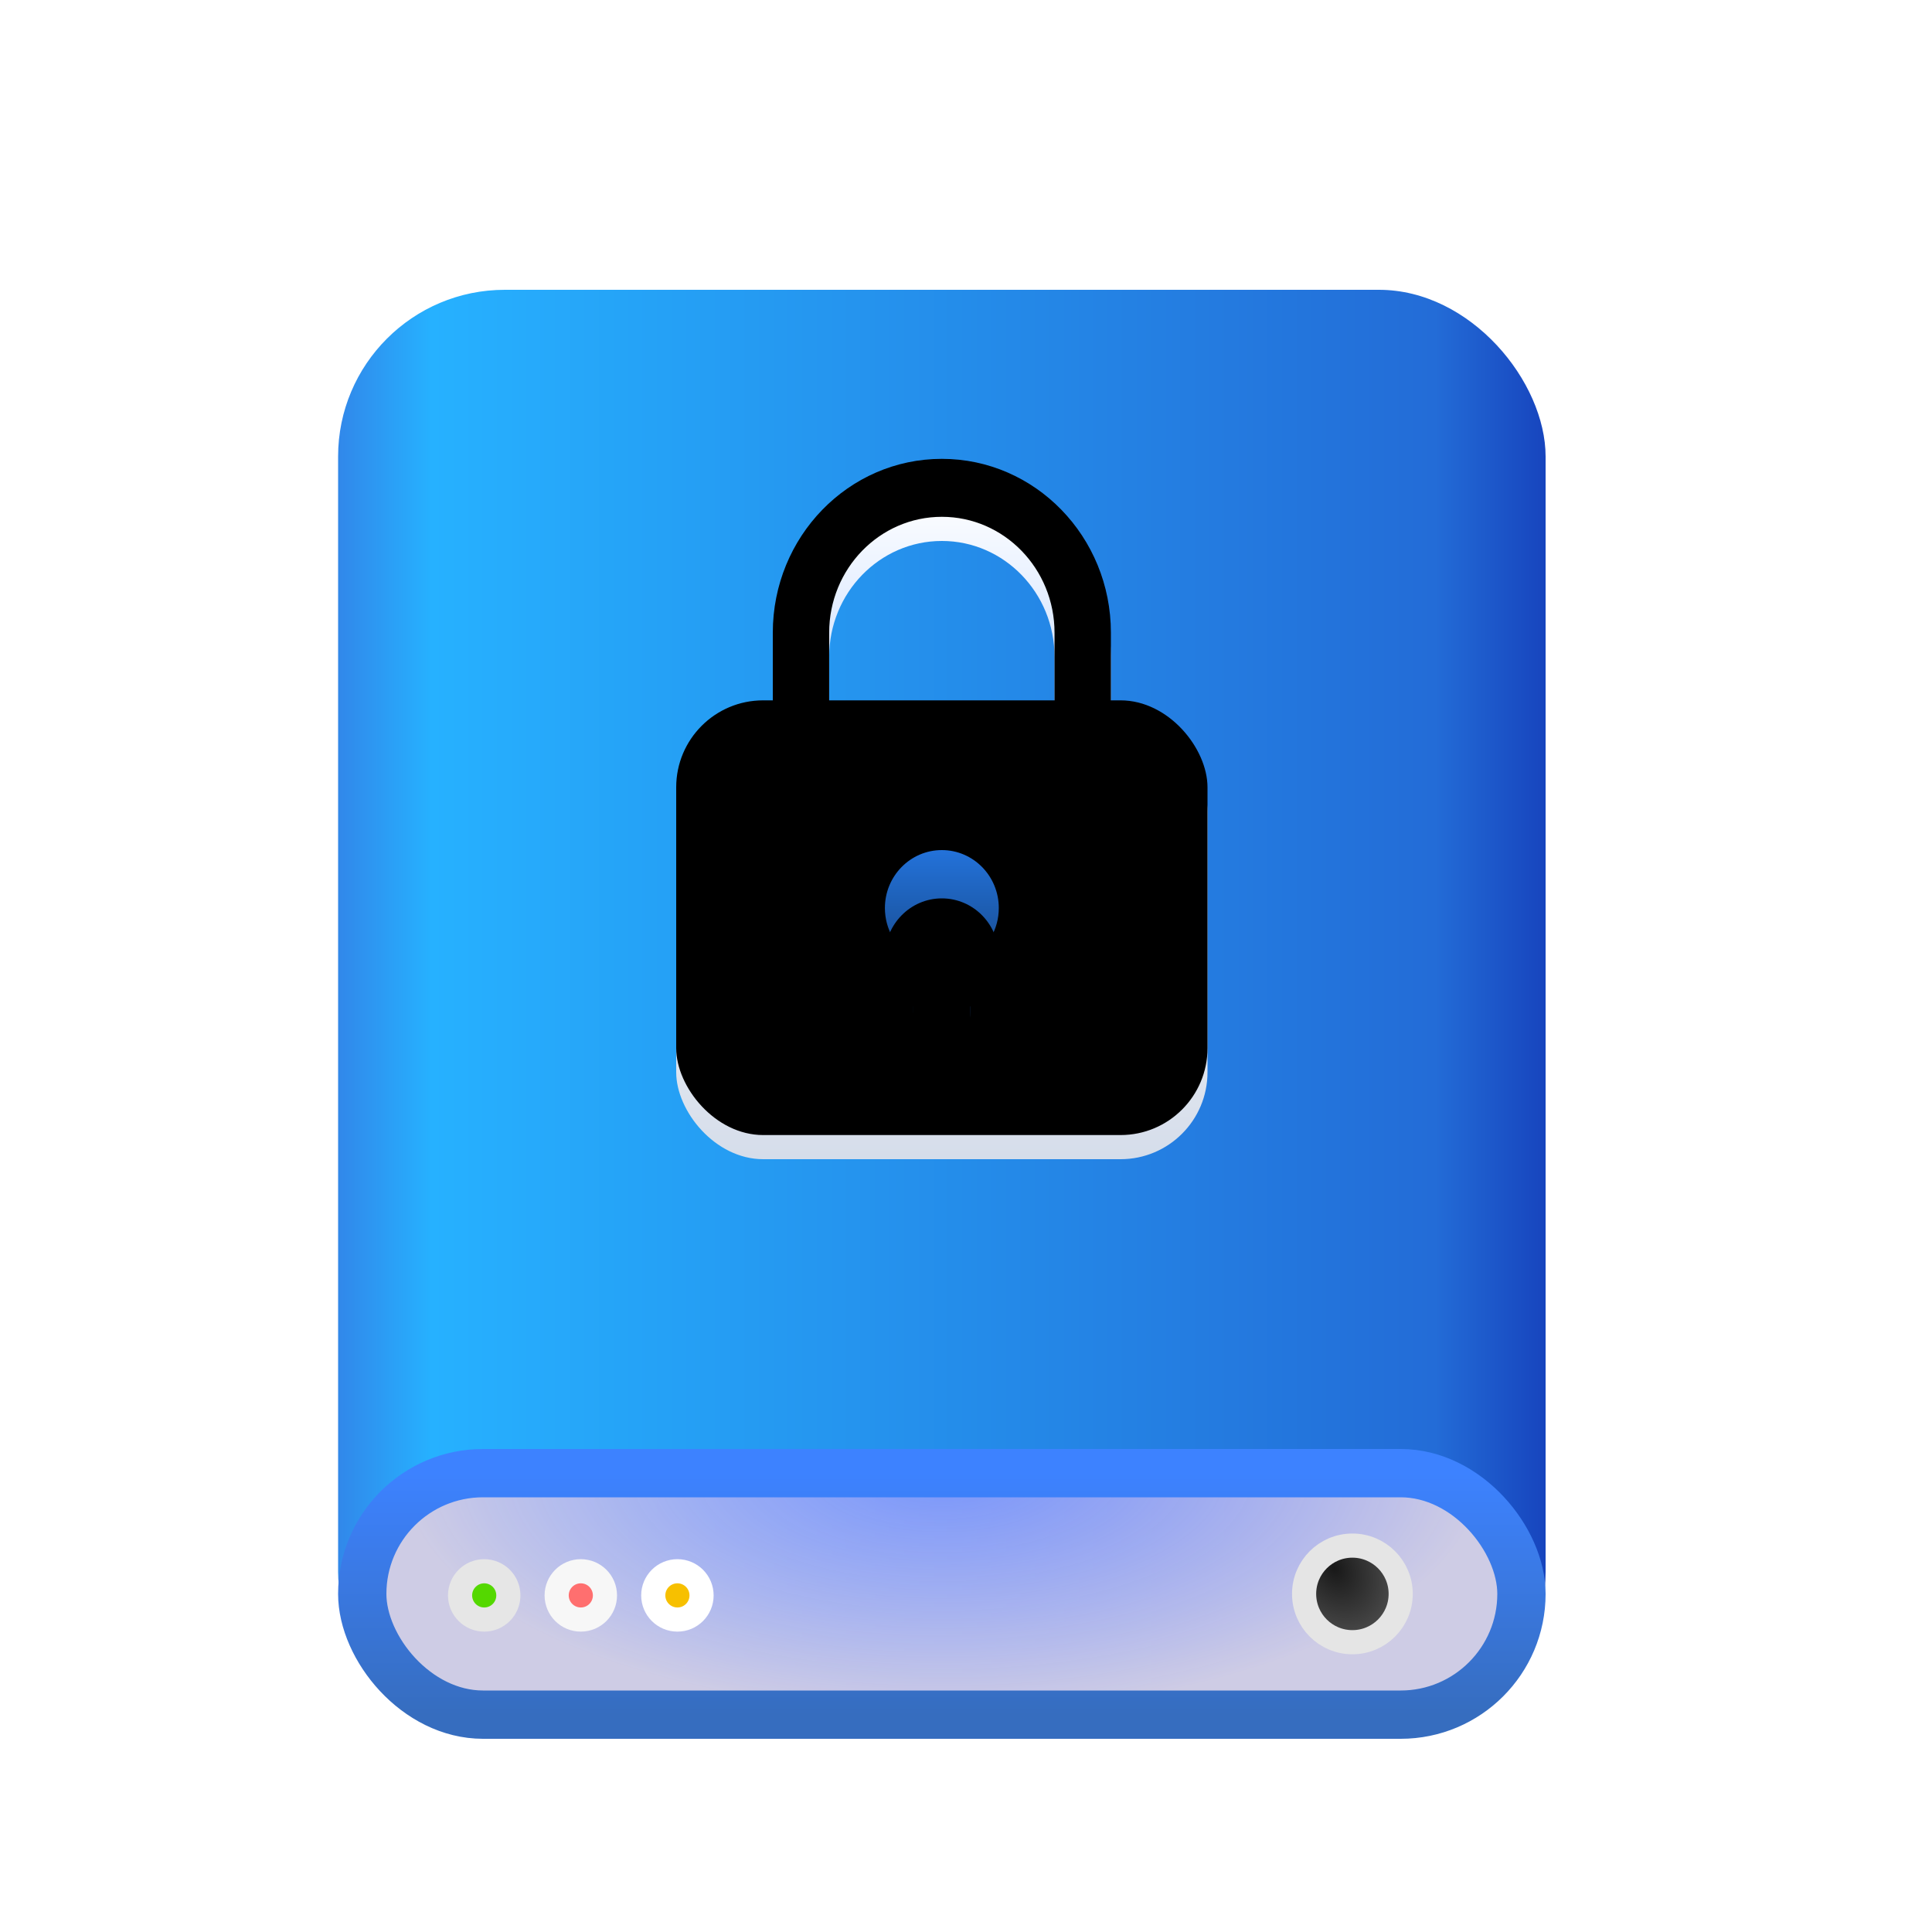 <?xml version="1.0" encoding="UTF-8"?>
<svg width="40px" height="40px" viewBox="0 0 40 40" version="1.1" xmlns="http://www.w3.org/2000/svg" xmlns:xlink="http://www.w3.org/1999/xlink">
    <title>disk/40px/hardisk lock</title>
    <defs>
        <filter x="-26.0%" y="-21.7%" width="152.0%" height="143.3%" filterUnits="objectBoundingBox" id="filter-1">
            <feOffset dx="0" dy="1" in="SourceAlpha" result="shadowOffsetOuter1"></feOffset>
            <feGaussianBlur stdDeviation="1" in="shadowOffsetOuter1" result="shadowBlurOuter1"></feGaussianBlur>
            <feColorMatrix values="0 0 0 0 0   0 0 0 0 0   0 0 0 0 0  0 0 0 0.2 0" type="matrix" in="shadowBlurOuter1" result="shadowMatrixOuter1"></feColorMatrix>
            <feMerge>
                <feMergeNode in="shadowMatrixOuter1"></feMergeNode>
                <feMergeNode in="SourceGraphic"></feMergeNode>
            </feMerge>
        </filter>
        <linearGradient x1="0%" y1="50%" x2="100%" y2="50%" id="linearGradient-2">
            <stop stop-color="#3188EA" offset="0%"></stop>
            <stop stop-color="#26B1FF" offset="7.677%"></stop>
            <stop stop-color="#236CD7" offset="90.884%"></stop>
            <stop stop-color="#1745BE" offset="100%"></stop>
        </linearGradient>
        <radialGradient cx="50%" cy="0%" fx="50%" fy="0%" r="99.293%" gradientTransform="translate(0.5,0),scale(0.24,1),rotate(90),scale(1,1.955),translate(-0.5,-0)" id="radialGradient-3">
            <stop stop-color="#9299FF" stop-opacity="0.775" offset="0%"></stop>
            <stop stop-color="#CECCE5" offset="100%"></stop>
        </radialGradient>
        <linearGradient x1="50%" y1="0%" x2="50%" y2="100%" id="linearGradient-4">
            <stop stop-color="#3D82FF" offset="0%"></stop>
            <stop stop-color="#366DBF" offset="100%"></stop>
        </linearGradient>
        <radialGradient cx="30.99%" cy="23.388%" fx="30.99%" fy="23.388%" r="90.097%" gradientTransform="translate(0.31,0.234),rotate(58.247),scale(1,0.747),translate(-0.31,-0.234)" id="radialGradient-5">
            <stop stop-color="#181818" offset="0%"></stop>
            <stop stop-color="#535353" offset="100%"></stop>
        </radialGradient>
        <filter x="-59.1%" y="-46.4%" width="218.2%" height="192.9%" filterUnits="objectBoundingBox" id="filter-6">
            <feOffset dx="0" dy="0" in="SourceAlpha" result="shadowOffsetOuter1"></feOffset>
            <feGaussianBlur stdDeviation="1.5" in="shadowOffsetOuter1" result="shadowBlurOuter1"></feGaussianBlur>
            <feColorMatrix values="0 0 0 0 0   0 0 0 0 0   0 0 0 0 0  0 0 0 0.3 0" type="matrix" in="shadowBlurOuter1" result="shadowMatrixOuter1"></feColorMatrix>
            <feMerge>
                <feMergeNode in="shadowMatrixOuter1"></feMergeNode>
                <feMergeNode in="SourceGraphic"></feMergeNode>
            </feMerge>
        </filter>
        <linearGradient x1="50%" y1="1.91%" x2="50%" y2="108.272%" id="linearGradient-7">
            <stop stop-color="#FFFFFF" offset="0%"></stop>
            <stop stop-color="#B7D2FF" offset="100%"></stop>
        </linearGradient>
        <path d="M8.417,6 C8.095,6 7.833,5.731 7.833,5.4 L7.833,3.6 C7.833,2.275 6.789,1.2 5.5,1.2 C4.211,1.2 3.167,2.275 3.167,3.6 L3.167,5.4 C3.167,5.731 2.905,6 2.583,6 C2.261,6 2,5.731 2,5.4 L2,3.6 C2,1.612 3.567,0 5.5,0 C7.433,0 9,1.612 9,3.6 L9,5.4 C9,5.731 8.739,6 8.417,6 Z" id="path-8"></path>
        <filter x="-10.7%" y="-12.5%" width="121.4%" height="125.0%" filterUnits="objectBoundingBox" id="filter-9">
            <feGaussianBlur stdDeviation="0.5" in="SourceAlpha" result="shadowBlurInner1"></feGaussianBlur>
            <feOffset dx="0" dy="-0.5" in="shadowBlurInner1" result="shadowOffsetInner1"></feOffset>
            <feComposite in="shadowOffsetInner1" in2="SourceAlpha" operator="arithmetic" k2="-1" k3="1" result="shadowInnerInner1"></feComposite>
            <feColorMatrix values="0 0 0 0 0.602   0 0 0 0 0.717   0 0 0 0 0.87  0 0 0 0.6 0" type="matrix" in="shadowInnerInner1"></feColorMatrix>
        </filter>
        <linearGradient x1="50%" y1="11.788%" x2="50%" y2="112.59%" id="linearGradient-10">
            <stop stop-color="#FFFFFF" offset="0%"></stop>
            <stop stop-color="#CFD8E7" offset="100%"></stop>
        </linearGradient>
        <rect id="path-11" x="0" y="5" width="11" height="9" rx="1.8"></rect>
        <filter x="-6.8%" y="-8.3%" width="113.6%" height="116.7%" filterUnits="objectBoundingBox" id="filter-12">
            <feGaussianBlur stdDeviation="0.5" in="SourceAlpha" result="shadowBlurInner1"></feGaussianBlur>
            <feOffset dx="0" dy="-0.5" in="shadowBlurInner1" result="shadowOffsetInner1"></feOffset>
            <feComposite in="shadowOffsetInner1" in2="SourceAlpha" operator="arithmetic" k2="-1" k3="1" result="shadowInnerInner1"></feComposite>
            <feColorMatrix values="0 0 0 0 0.486   0 0 0 0 0.659   0 0 0 0 0.784  0 0 0 1 0" type="matrix" in="shadowInnerInner1"></feColorMatrix>
        </filter>
        <linearGradient x1="50%" y1="0%" x2="50%" y2="100%" id="linearGradient-13">
            <stop stop-color="#2372DA" offset="0%"></stop>
            <stop stop-color="#102F57" offset="100%"></stop>
        </linearGradient>
        <path d="M5.5,7.6 C6.151,7.6 6.679,8.137 6.679,8.8 C6.679,9.244 6.442,9.632 6.089,9.839 L6.089,10.96 C6.089,11.313 5.825,11.6 5.5,11.6 C5.175,11.6 4.911,11.313 4.911,10.96 L4.911,9.839 C4.558,9.632 4.321,9.244 4.321,8.8 C4.321,8.137 4.849,7.6 5.5,7.6 Z" id="path-14"></path>
        <filter x="-84.8%" y="-50.0%" width="269.7%" height="200.0%" filterUnits="objectBoundingBox" id="filter-15">
            <feGaussianBlur stdDeviation="1.5" in="SourceAlpha" result="shadowBlurInner1"></feGaussianBlur>
            <feOffset dx="0" dy="1" in="shadowBlurInner1" result="shadowOffsetInner1"></feOffset>
            <feComposite in="shadowOffsetInner1" in2="SourceAlpha" operator="arithmetic" k2="-1" k3="1" result="shadowInnerInner1"></feComposite>
            <feColorMatrix values="0 0 0 0 0   0 0 0 0 0   0 0 0 0 0  0 0 0 0.316 0" type="matrix" in="shadowInnerInner1"></feColorMatrix>
        </filter>
    </defs>
    <g id="disk/40px/hardisk-lock" stroke="none" stroke-width="1" fill="none" fill-rule="evenodd">
        <g id="编组-19" filter="url(#filter-1)" transform="translate(7, 5)">
            <rect id="矩形" fill="url(#linearGradient-2)" x="0" y="0" width="25" height="30" rx="3.452"></rect>
            <rect id="矩形" stroke="url(#linearGradient-4)" fill="url(#radialGradient-3)" x="0.5" y="24.5" width="24" height="5" rx="2.5"></rect>
            <path d="M3.025,27.531 C3.302,27.531 3.525,27.307 3.525,27.031 C3.525,26.755 3.302,26.531 3.025,26.531 C2.749,26.531 2.525,26.755 2.525,27.031 C2.525,27.307 2.749,27.531 3.025,27.531 Z" id="椭圆形" stroke="#E6E6E6" stroke-width="0.5" fill="#54D800"></path>
            <path d="M5.025,27.531 C5.302,27.531 5.525,27.307 5.525,27.031 C5.525,26.755 5.302,26.531 5.025,26.531 C4.749,26.531 4.525,26.755 4.525,27.031 C4.525,27.307 4.749,27.531 5.025,27.531 Z" id="椭圆形备份-2" stroke="#F7F7F7" stroke-width="0.5" fill="#FF6F6F"></path>
            <path d="M7.025,27.531 C7.302,27.531 7.525,27.307 7.525,27.031 C7.525,26.755 7.302,26.531 7.025,26.531 C6.749,26.531 6.525,26.755 6.525,27.031 C6.525,27.307 6.749,27.531 7.025,27.531 Z" id="椭圆形备份-4" stroke="#FFFFFF" stroke-width="0.5" fill="#F7C000"></path>
            <circle id="椭圆形" stroke="#E5E5E5" stroke-width="0.5" fill="url(#radialGradient-5)" cx="21" cy="27" r="1"></circle>
        </g>
        <g id="9004738_lock_security_padlock_secure_icon" filter="url(#filter-6)" transform="translate(14, 10)" fill-rule="nonzero">
            <g id="路径">
                <use fill="url(#linearGradient-7)" xlink:href="#path-8"></use>
                <use fill="black" fill-opacity="1" filter="url(#filter-9)" xlink:href="#path-8"></use>
            </g>
            <g id="矩形">
                <use fill="url(#linearGradient-10)" xlink:href="#path-11"></use>
                <use fill="black" fill-opacity="1" filter="url(#filter-12)" xlink:href="#path-11"></use>
            </g>
            <g id="形状结合">
                <use fill="url(#linearGradient-13)" xlink:href="#path-14"></use>
                <use fill="black" fill-opacity="1" filter="url(#filter-15)" xlink:href="#path-14"></use>
            </g>
        </g>
    </g>
</svg>
